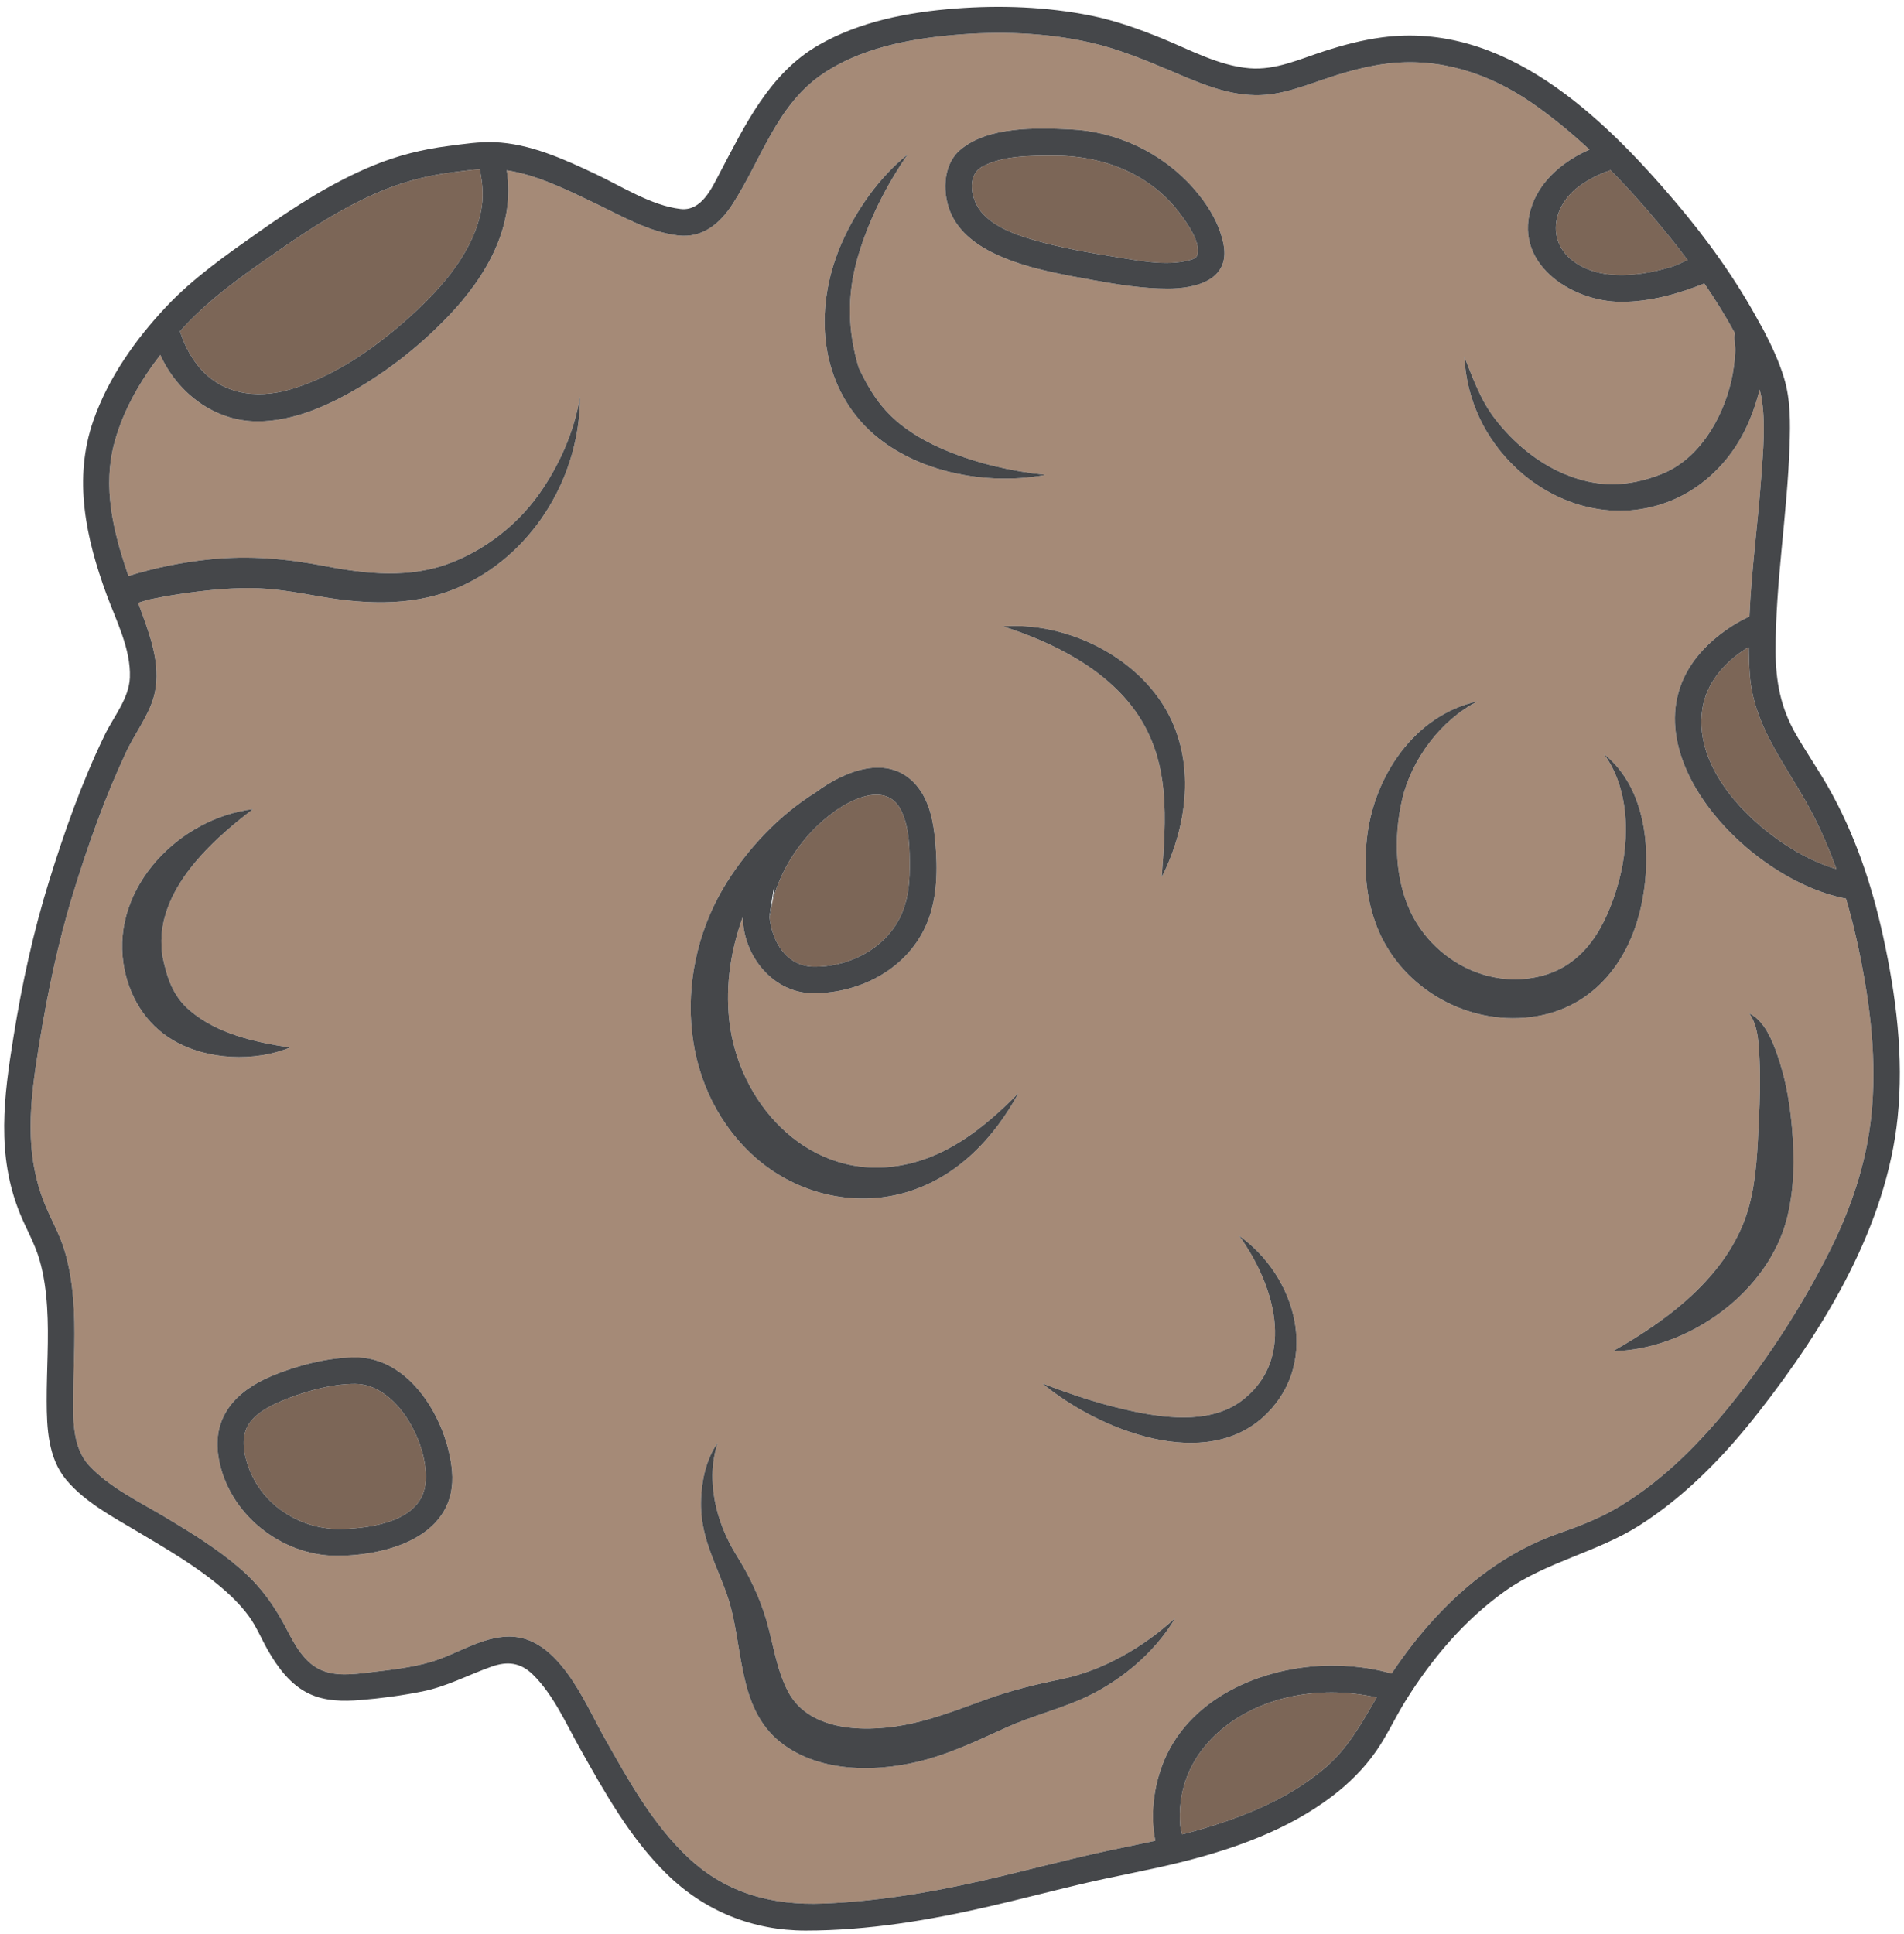 <svg width="191" height="194" viewBox="0 0 191 194" fill="none" xmlns="http://www.w3.org/2000/svg">
<path d="M25.376 81.158C20.933 84.531 15.206 89.78 16.334 96.075C16.776 98.126 17.353 99.907 19.02 101.338C21.774 103.704 25.597 104.542 29.102 105.068C25.488 106.523 20.793 106.323 17.41 104.363C14.577 102.722 12.869 99.835 12.385 96.639C11.221 88.954 18.016 82.054 25.376 81.158ZM35.458 136.138C41.17 136.011 44.901 142.518 45.344 147.535C45.916 154.019 38.994 156.04 33.778 156.04C28.169 156.04 22.868 151.787 21.929 146.202C21.24 142.098 23.678 139.512 27.269 138.008C29.752 136.967 32.741 136.198 35.458 136.138ZM72.914 88.494C75.097 85.028 78.21 81.716 81.788 79.504C84.696 77.327 89.084 75.53 91.885 78.716C93.258 80.28 93.66 82.51 93.832 84.515C94.06 87.184 94.041 90.016 93.014 92.532C91.156 97.088 86.388 99.624 81.6 99.624C77.577 99.624 74.577 95.926 74.514 92.02C74.513 91.999 74.517 91.978 74.517 91.955C73.329 95.236 72.772 98.708 73.144 102.256C74.005 110.454 80.721 118.086 89.578 117.007C94.705 116.384 98.67 113.194 102.172 109.64C99.717 114.144 96.086 117.998 91.058 119.542C85.568 121.227 79.505 119.644 75.354 115.72C67.862 108.638 67.612 96.911 72.914 88.494ZM84.461 24.314C85.922 21.004 88.218 17.768 91.053 15.488C88.873 18.647 87.07 22.215 86.016 25.908C84.948 29.651 85.03 33.211 86.146 36.903C87.077 38.858 88.057 40.523 89.678 42.004C91.205 43.4 93.085 44.436 94.988 45.222C98.116 46.511 101.526 47.28 104.888 47.63C98.417 48.859 90.173 47.091 85.916 41.755C81.932 36.764 81.953 29.99 84.461 24.314ZM96.322 15.036C99.114 12.658 103.95 12.814 107.39 12.975C112.064 13.194 116.574 15.332 119.682 18.839C121.096 20.434 122.332 22.386 122.738 24.507C123.424 28.076 119.992 28.948 117.16 28.948C114.67 28.948 112.178 28.554 109.734 28.111C106.672 27.558 103.504 27.02 100.617 25.82C98.556 24.964 96.497 23.679 95.485 21.61C94.502 19.602 94.504 16.584 96.322 15.036ZM113.913 71.348C110.852 67.026 105.554 64.395 100.618 62.824C106.517 62.388 113.021 65.347 116.372 70.228C120.033 75.563 119.326 82.446 116.538 87.976C116.968 82.179 117.469 76.368 113.913 71.348ZM127.093 141.775C121.04 147.834 110.145 143.383 104.573 138.764C107.574 139.922 110.666 140.94 113.82 141.59C117.357 142.318 121.708 142.764 124.736 140.359C130.129 136.075 127.722 128.683 124.31 123.952C130.016 128.007 132.428 136.436 127.093 141.775ZM108.425 170.448C105.969 171.512 103.373 172.174 100.921 173.28C98.397 174.42 95.869 175.631 93.201 176.407C88.505 177.771 82.326 177.971 78.278 174.74C73.836 171.195 74.637 164.89 72.948 160.015C71.9 156.992 70.377 154.406 70.318 151.111C70.28 148.968 70.732 146.478 72 144.696C70.764 148.447 71.834 152.711 73.857 155.958C75.168 158.059 76.182 160.135 76.881 162.52C77.573 164.882 77.889 167.446 79.041 169.647C81.266 173.899 87.369 173.766 91.426 172.874C94.032 172.302 96.494 171.327 98.997 170.426C101.438 169.546 103.886 168.947 106.425 168.43C110.66 167.567 114.724 165.2 117.894 162.29C115.804 165.844 112.177 168.823 108.425 170.448ZM137.118 84.118C137.781 77.94 141.846 71.728 148.241 70.336C144.528 72.219 141.572 76.198 140.648 80.222C139.782 83.984 139.894 88.546 141.782 92.012C144.048 96.17 148.685 98.784 153.45 98.123C158.37 97.439 160.734 93.718 162.125 89.322C163.485 85.019 163.701 79.454 160.901 75.622C165.413 79.243 165.789 86.226 164.51 91.404C163.078 97.2 159.097 101.602 152.894 102.083C146.626 102.57 140.449 98.851 138.134 92.963C137.02 90.128 136.796 87.123 137.118 84.118ZM175.49 120.872C176.228 118.076 176.31 115.119 176.449 112.243C176.544 110.272 176.605 108.298 176.509 106.324C176.438 104.854 176.402 102.886 175.477 101.652C177.178 102.42 178.054 105.008 178.562 106.63C179.222 108.732 179.573 110.928 179.765 113.119C180.032 116.167 180.014 119.139 179.28 122.116C177.432 129.596 169.393 135.364 161.797 135.527C167.605 132.244 173.706 127.642 175.49 120.872ZM7.334 130.186C7.606 133.387 7.384 136.592 7.354 139.798C7.334 142.186 7.204 145.13 8.946 146.999C11.045 149.251 14.112 150.696 16.717 152.259C19.28 153.798 21.846 155.382 24.113 157.343C26.181 159.132 27.576 161.122 28.818 163.53C29.584 165.012 30.506 166.68 32.073 167.438C33.589 168.171 35.421 167.939 37.032 167.746C39.093 167.498 41.266 167.276 43.262 166.684C45.845 165.916 48.33 164.148 51.093 164.148C56.006 164.148 58.616 170.706 60.596 174.226C62.998 178.495 65.454 182.964 69.07 186.347C72.876 189.908 77.472 191.126 82.594 190.924C88.75 190.683 94.774 189.562 100.75 188.115C103.698 187.402 106.637 186.647 109.594 185.971C111.689 185.494 113.8 185.088 115.898 184.628C115.314 181.778 115.833 178.508 117.06 175.963C120.144 169.56 128.012 166.742 134.736 167.084C136.352 167.166 138.022 167.395 139.598 167.858C142.224 163.924 145.414 160.311 149.261 157.538C151.436 155.971 153.816 154.684 156.349 153.802C158.489 153.056 160.525 152.272 162.476 151.095C166.913 148.418 170.618 144.636 173.838 140.615C177.589 135.932 180.894 130.774 183.578 125.407C185.68 121.207 187.189 116.754 187.702 112.071C188.321 106.443 187.617 100.747 186.461 95.234C186.101 93.514 185.676 91.81 185.181 90.127C174.45 88.104 160.992 72.95 172.302 63.831C173.265 63.054 174.35 62.358 175.494 61.838C175.696 57.18 176.35 52.51 176.677 47.896C176.864 45.248 177.152 42.422 176.682 39.786C176.64 39.548 176.573 39.315 176.514 39.08C176.148 40.578 175.614 42.007 175.033 43.179C173.494 46.279 170.905 48.866 167.682 50.196C162.293 52.422 156.338 50.907 152.129 46.984C148.952 44.023 147.122 40.102 146.892 35.788C147.785 37.99 148.489 40.086 149.984 42.027C151.764 44.339 154.128 46.339 156.825 47.494C160.23 48.95 163.277 48.879 166.654 47.562C170.436 46.083 172.786 42.004 173.658 38.259C173.897 37.239 174.033 36.198 174.072 35.151C174.089 34.687 173.884 33.838 174.041 33.439C174.042 33.438 174.045 33.435 174.045 33.434C173.11 31.715 172.082 30.046 170.969 28.431C168.324 29.494 165.505 30.271 162.649 30.271C157.545 30.271 151.54 26.284 153.736 20.45C154.677 17.95 156.96 16.087 159.449 15.008C157.62 13.307 155.697 11.719 153.673 10.322C149.42 7.384 144.474 5.759 139.288 6.363C137.306 6.594 135.377 7.111 133.484 7.727C131.001 8.534 128.576 9.59 125.914 9.546C122.838 9.495 119.985 8.18 117.202 7.004C114.649 5.926 112.06 4.872 109.349 4.262C104.88 3.255 100.165 3.11 95.612 3.515C91.116 3.916 86.245 4.855 82.458 7.458C77.893 10.594 76.364 16.019 73.502 20.455C72.238 22.412 70.49 23.9 68.028 23.618C65.054 23.276 62.106 21.53 59.448 20.266C56.72 18.97 53.857 17.547 50.834 17.08C51.713 22.622 48.862 27.658 44.969 31.719C42.322 34.48 39.289 36.922 35.998 38.872C32.954 40.678 29.441 42.262 25.836 42.262C21.514 42.262 17.802 39.416 16.08 35.595C14.073 38.199 12.4 41.094 11.52 44.24C10.232 48.848 11.37 53.387 12.888 57.77C15.524 56.946 18.289 56.387 21.014 56.106C25.017 55.694 28.724 56.026 32.657 56.787C36.801 57.587 41.136 58.016 45.168 56.474C48.664 55.136 51.814 52.695 54.001 49.659C56.069 46.79 57.625 43.278 58.19 39.77C58.184 47.63 53.696 55.263 46.542 58.666C41.978 60.838 36.956 60.675 32.086 59.824C29.75 59.416 27.461 58.995 25.078 58.987C22.733 58.979 20.39 59.23 18.072 59.575C17.006 59.732 15.946 59.922 14.892 60.146C14.738 60.179 14.312 60.326 13.856 60.464C13.986 60.822 14.117 61.176 14.246 61.531C15.216 64.184 16.229 67.144 15.402 69.974C14.848 71.87 13.501 73.62 12.658 75.415C10.542 79.93 8.861 84.667 7.389 89.426C5.82 94.496 4.77 99.578 3.922 104.81C3.017 110.391 2.333 115.703 4.614 121.062C5.218 122.478 5.968 123.808 6.429 125.283C6.925 126.872 7.193 128.528 7.334 130.186Z" fill="#A58A77"/>
<path d="M129.078 170.263C122.883 171.738 117.806 176.482 118.396 183.173C118.407 183.286 118.503 183.65 118.575 183.991C118.755 183.945 118.938 183.905 119.119 183.857C123.999 182.541 129.003 180.663 132.898 177.343C135.232 175.354 136.608 172.803 138.106 170.254C135.154 169.589 132.022 169.562 129.078 170.263Z" fill="#7C6657"/>
<path d="M175.431 64.928C175.276 65.001 175.127 65.076 175.004 65.156C172.9 66.525 171.171 68.561 170.775 71.104C169.797 77.371 176.1 83.316 181.109 85.904C181.929 86.329 182.78 86.699 183.657 86.992C183.841 87.053 184.029 87.099 184.216 87.153C183.381 84.825 182.381 82.557 181.153 80.391C178.775 76.196 175.86 72.556 175.524 67.545C175.465 66.675 175.439 65.801 175.431 64.928Z" fill="#7C6657"/>
<path d="M158.112 26.4C160.04 27.678 162.551 27.755 164.764 27.431C165.785 27.282 166.791 27.038 167.777 26.735C168.023 26.659 168.657 26.362 169.293 26.083C168.608 25.17 167.905 24.27 167.188 23.388C165.433 21.228 163.555 19.092 161.561 17.067C161.539 17.075 161.525 17.082 161.501 17.091C160.34 17.495 159.204 18.059 158.235 18.82C155.661 20.838 155.108 24.412 158.112 26.4Z" fill="#7C6657"/>
<path d="M103.843 24.114C106.42 24.85 109.106 25.323 111.751 25.743C114.064 26.111 116.903 26.718 119.24 26.114C119.802 25.97 120.111 25.881 120.167 25.294C120.282 24.095 119.138 22.466 118.484 21.57C115.514 17.494 110.736 15.61 105.806 15.61C103.546 15.61 100.59 15.577 98.544 16.713C96.842 17.657 97.455 20.213 98.567 21.415C99.911 22.869 101.992 23.586 103.843 24.114Z" fill="#7C6657"/>
<path d="M19.758 36.559C22.061 39.547 25.665 40.079 29.126 39.059C33.385 37.804 37.283 35.136 40.593 32.237C43.877 29.36 47.305 25.681 48.237 21.277C48.551 19.792 48.427 18.42 48.126 16.975C47.261 17.037 46.398 17.155 45.546 17.261C43.173 17.559 40.873 18.108 38.65 19.003C34.835 20.536 31.321 22.78 27.961 25.121C24.634 27.44 21.235 29.78 18.469 32.769C18.329 32.92 18.194 33.079 18.057 33.233C18.07 33.273 18.083 33.304 18.098 33.351C18.465 34.499 19.022 35.603 19.758 36.559Z" fill="#7C6657"/>
<path d="M25.058 142.683C24.117 143.954 24.409 145.694 24.904 147.095C26.305 151.056 30.262 153.5 34.38 153.362C37.358 153.26 42.23 152.572 42.679 148.842C43.133 145.062 39.918 138.803 35.615 138.803C33.173 138.803 30.385 139.6 28.168 140.551C27.037 141.036 25.808 141.67 25.058 142.683Z" fill="#7C6657"/>
<path d="M81.6 96.957C84.773 97.029 88.112 95.493 89.847 92.794C90.967 91.055 91.251 89.079 91.257 87.046C91.264 85.201 91.236 83.103 90.447 81.391C89.088 78.445 85.684 79.977 83.724 81.385C80.74 83.526 78.46 86.764 77.507 90.328C77.374 91.239 77.21 92.195 77.179 91.886C77.427 94.386 78.824 96.894 81.6 96.957Z" fill="#7C6657"/>
<path d="M187.703 112.071C187.189 116.754 185.68 121.207 183.579 125.407C180.893 130.774 177.588 135.932 173.839 140.614C170.619 144.636 166.913 148.418 162.475 151.095C160.525 152.272 158.488 153.056 156.348 153.802C153.815 154.684 151.436 155.97 149.261 157.538C145.415 160.311 142.223 163.924 139.597 167.858C138.023 167.395 136.351 167.166 134.735 167.084C128.011 166.742 120.144 169.56 117.06 175.962C115.833 178.508 115.313 181.778 115.897 184.627C113.8 185.088 111.689 185.494 109.595 185.971C106.637 186.647 103.699 187.402 100.751 188.115C94.775 189.562 88.751 190.683 82.593 190.924C77.471 191.126 72.876 189.908 69.069 186.347C65.453 182.964 62.999 178.495 60.596 174.226C58.616 170.706 56.005 164.148 51.092 164.148C48.331 164.148 45.845 165.916 43.261 166.683C41.267 167.276 39.093 167.498 37.031 167.746C35.421 167.939 33.588 168.171 32.072 167.438C30.505 166.68 29.583 165.012 28.819 163.53C27.576 161.122 26.18 159.132 24.113 157.343C21.847 155.382 19.28 153.798 16.716 152.259C14.112 150.695 11.044 149.251 8.945 146.999C7.203 145.13 7.333 142.186 7.355 139.798C7.383 136.592 7.607 133.387 7.335 130.186C7.193 128.528 6.925 126.872 6.429 125.283C5.968 123.808 5.217 122.478 4.615 121.062C2.332 115.703 3.016 110.39 3.921 104.81C4.771 99.578 5.82 94.496 7.389 89.426C8.861 84.667 10.541 79.928 12.659 75.415C13.5 73.619 14.848 71.87 15.401 69.974C16.229 67.144 15.216 64.184 14.247 61.531C14.117 61.176 13.987 60.822 13.856 60.464C14.312 60.326 14.739 60.179 14.892 60.146C15.945 59.922 17.005 59.732 18.072 59.574C20.389 59.23 22.732 58.979 25.079 58.987C27.46 58.995 29.749 59.416 32.087 59.824C36.956 60.675 41.977 60.838 46.543 58.666C53.696 55.263 58.183 47.63 58.189 39.77C57.624 43.278 56.068 46.788 54.001 49.659C51.815 52.695 48.664 55.136 45.167 56.474C41.135 58.016 36.8 57.587 32.657 56.786C28.724 56.026 25.017 55.694 21.015 56.106C18.288 56.387 15.523 56.946 12.887 57.77C11.371 53.387 10.232 48.848 11.52 44.24C12.399 41.094 14.073 38.199 16.08 35.595C17.803 39.416 21.515 42.262 25.836 42.262C29.441 42.262 32.955 40.678 35.999 38.872C39.289 36.922 42.323 34.48 44.969 31.719C48.861 27.658 51.712 22.622 50.835 17.08C53.857 17.547 56.72 18.97 59.448 20.266C62.107 21.528 65.055 23.276 68.027 23.618C70.489 23.9 72.239 22.412 73.501 20.455C76.364 16.02 77.892 10.594 82.457 7.458C86.245 4.855 91.116 3.916 95.612 3.515C100.164 3.11 104.88 3.255 109.349 4.262C112.06 4.872 114.649 5.926 117.203 7.004C119.984 8.18 122.839 9.495 125.915 9.546C128.575 9.59 131 8.534 133.483 7.727C135.376 7.111 137.307 6.594 139.288 6.363C144.473 5.759 149.419 7.384 153.672 10.322C155.697 11.719 157.619 13.307 159.449 15.008C156.96 16.087 154.676 17.95 153.735 20.45C151.54 26.284 157.545 30.272 162.648 30.272C165.505 30.272 168.324 29.494 170.968 28.431C172.083 30.046 173.109 31.715 174.045 33.434C174.044 33.435 174.041 33.438 174.041 33.439C173.884 33.838 174.089 34.687 174.072 35.151C174.033 36.198 173.896 37.239 173.659 38.259C172.787 42.003 170.436 46.083 166.653 47.562C163.277 48.879 160.229 48.95 156.824 47.494C154.128 46.339 151.763 44.339 149.983 42.027C148.489 40.086 147.785 37.99 146.892 35.788C147.123 40.102 148.952 44.023 152.128 46.984C156.337 50.907 162.293 52.422 167.683 50.196C170.904 48.866 173.495 46.279 175.032 43.179C175.613 42.007 176.148 40.578 176.515 39.08C176.573 39.315 176.64 39.548 176.683 39.786C177.151 42.422 176.864 45.248 176.676 47.896C176.349 52.51 175.695 57.18 175.493 61.838C174.351 62.358 173.265 63.054 172.301 63.831C160.992 72.95 174.451 88.106 185.181 90.127C185.675 91.81 186.101 93.514 186.461 95.234C187.617 100.747 188.321 106.443 187.703 112.071ZM132.899 177.343C129.003 180.663 123.999 182.54 119.119 183.856C118.939 183.904 118.756 183.944 118.575 183.991C118.503 183.65 118.407 183.286 118.397 183.172C117.807 176.482 122.883 171.738 129.077 170.263C132.021 169.562 135.153 169.588 138.105 170.254C136.608 172.803 135.232 175.355 132.899 177.343ZM27.961 25.122C31.321 22.779 34.836 20.536 38.649 19.002C40.872 18.108 43.172 17.558 45.545 17.262C46.397 17.155 47.261 17.036 48.125 16.975C48.427 18.42 48.551 19.792 48.236 21.276C47.304 25.682 43.876 29.359 40.592 32.238C37.284 35.136 33.384 37.804 29.125 39.059C25.665 40.079 22.061 39.547 19.757 36.559C19.021 35.603 18.465 34.499 18.097 33.351C18.083 33.304 18.069 33.274 18.056 33.232C18.195 33.079 18.329 32.92 18.469 32.77C21.235 29.779 24.633 27.44 27.961 25.122ZM167.188 23.388C167.905 24.27 168.608 25.17 169.293 26.084C168.657 26.362 168.023 26.659 167.777 26.735C166.791 27.036 165.785 27.282 164.764 27.431C162.549 27.755 160.04 27.678 158.112 26.4C155.108 24.412 155.661 20.838 158.233 18.82C159.204 18.059 160.339 17.495 161.501 17.091C161.524 17.083 161.539 17.075 161.561 17.067C163.555 19.092 165.433 21.228 167.188 23.388ZM181.153 80.391C182.381 82.558 183.381 84.824 184.216 87.154C184.029 87.099 183.841 87.054 183.657 86.992C182.78 86.699 181.929 86.328 181.108 85.904C176.1 83.316 169.797 77.371 170.773 71.104C171.171 68.562 172.9 66.526 175.004 65.155C175.127 65.075 175.276 65.002 175.431 64.928C175.439 65.802 175.465 66.674 175.524 67.546C175.86 72.556 178.775 76.195 181.153 80.391ZM188.909 93.93C187.767 88.711 186.057 83.623 183.409 78.967C182.371 77.14 181.168 75.414 180.124 73.591C178.629 70.978 178.128 68.326 178.12 65.339C178.103 58.43 179.296 51.576 179.524 44.676C179.599 42.434 179.628 40.112 178.976 37.944C178.467 36.247 177.699 34.623 176.881 33.055C176.765 32.834 176.629 32.622 176.509 32.4C176.508 32.394 176.507 32.386 176.504 32.379C176.503 32.38 176.5 32.38 176.499 32.382C174.149 28.027 171.227 23.966 168.027 20.204C160.685 11.576 150.879 2.116 138.616 3.752C136.655 4.014 134.741 4.519 132.861 5.124C130.405 5.915 127.977 7.063 125.337 6.846C122.255 6.592 119.379 4.994 116.56 3.848C114.241 2.906 111.88 2.058 109.421 1.564C104.984 0.675 100.357 0.51 95.852 0.854C91.152 1.212 86.245 2.144 82.117 4.524C77.185 7.368 74.763 12.503 72.208 17.339C71.393 18.883 70.376 21.198 68.281 20.963C65.343 20.634 62.309 18.659 59.68 17.426C56.512 15.938 53.143 14.402 49.588 14.262C48.059 14.202 46.492 14.45 44.975 14.644C42.387 14.975 39.88 15.598 37.464 16.591C33.317 18.295 29.499 20.767 25.851 23.344C22.648 25.607 19.396 27.878 16.696 30.74C13.591 34.032 10.872 37.878 9.369 42.175C7.328 48.012 8.605 53.947 10.675 59.591C11.636 62.211 13.14 65.095 13.028 67.958C12.945 70.05 11.388 71.894 10.499 73.728C8.223 78.423 6.467 83.392 4.924 88.371C3.333 93.5 2.217 98.643 1.363 103.936C0.383 110.002 -0.384 115.836 1.993 121.698C2.627 123.259 3.484 124.711 3.957 126.335C4.407 127.879 4.62 129.484 4.724 131.084C4.928 134.23 4.675 137.376 4.683 140.524C4.691 143.219 4.823 146.232 6.625 148.403C8.508 150.67 11.34 152.154 13.828 153.64C16.604 155.298 19.433 156.927 21.932 158.994C23.06 159.924 24.129 160.951 24.988 162.14C25.739 163.179 26.216 164.366 26.848 165.475C27.857 167.246 29.149 169.008 31.045 169.895C32.635 170.638 34.427 170.651 36.143 170.514C38.216 170.347 40.336 170.06 42.377 169.65C44.829 169.158 46.969 167.994 49.299 167.166C50.897 166.598 52.215 166.744 53.457 167.959C55.508 169.966 56.763 172.848 58.151 175.318C60.659 179.778 63.22 184.384 66.913 187.991C70.696 191.686 75.52 193.638 80.811 193.638C87.06 193.638 93.28 192.598 99.349 191.188C102.351 190.492 105.333 189.716 108.332 189.004C111.791 188.182 115.301 187.579 118.748 186.707C123.971 185.387 129.251 183.482 133.584 180.2C135.287 178.911 136.828 177.395 138.048 175.638C139.155 174.046 139.961 172.256 140.987 170.611C143.615 166.391 146.903 162.479 150.976 159.587C155.148 156.624 160.208 155.708 164.501 152.971C169.167 149.996 173.067 145.927 176.459 141.592C183.08 133.127 189.244 122.982 190.364 112.075C190.988 106.004 190.208 99.863 188.909 93.93Z" fill="#45474A"/>
<path d="M104.888 47.63C101.527 47.281 98.116 46.511 94.988 45.221C93.085 44.437 91.205 43.401 89.679 42.005C88.057 40.523 87.077 38.856 86.147 36.903C85.031 33.211 84.948 29.651 86.016 25.909C87.069 22.215 88.873 18.647 91.052 15.489C88.219 17.768 85.923 21.005 84.461 24.314C81.952 29.99 81.932 36.764 85.916 41.755C90.173 47.091 98.416 48.859 104.888 47.63Z" fill="#45474A"/>
<path d="M29.102 105.068C25.597 104.542 21.774 103.704 19.02 101.338C17.353 99.907 16.776 98.126 16.334 96.075C15.206 89.78 20.933 84.531 25.375 81.157C18.015 82.053 11.221 88.954 12.385 96.64C12.869 99.835 14.577 102.722 17.41 104.363C20.793 106.323 25.488 106.523 29.102 105.068Z" fill="#45474A"/>
<path d="M90.447 81.391C91.236 83.103 91.264 85.201 91.257 87.047C91.251 89.078 90.967 91.054 89.847 92.794C88.112 95.494 84.773 97.03 81.6 96.958C78.824 96.894 77.427 94.386 77.179 91.886C77.853 87.472 77.723 88.842 77.507 90.327C78.46 86.764 80.74 83.527 83.724 81.385C85.684 79.977 89.088 78.445 90.447 81.391ZM91.059 119.542C96.087 117.998 99.716 114.144 102.171 109.64C98.671 113.194 94.706 116.384 89.578 117.007C80.72 118.086 74.004 110.454 73.144 102.256C72.772 98.709 73.329 95.237 74.516 91.955C74.516 91.977 74.513 91.999 74.513 92.022C74.578 95.926 77.576 99.624 81.6 99.624C86.388 99.624 91.156 97.088 93.015 92.532C94.041 90.016 94.06 87.184 93.831 84.515C93.659 82.51 93.259 80.281 91.884 78.716C89.084 75.53 84.696 77.327 81.787 79.504C78.211 81.716 75.097 85.028 72.913 88.495C67.612 96.911 67.863 108.638 75.355 115.72C79.505 119.644 85.567 121.228 91.059 119.542Z" fill="#45474A"/>
<path d="M116.371 70.228C113.021 65.347 106.517 62.388 100.618 62.824C105.554 64.395 110.851 67.026 113.913 71.348C117.469 76.368 116.969 82.179 116.538 87.976C119.326 82.444 120.033 75.563 116.371 70.228Z" fill="#45474A"/>
<path d="M178.562 106.629C178.054 105.008 177.177 102.42 175.477 101.652C176.402 102.885 176.438 104.855 176.509 106.325C176.605 108.297 176.544 110.272 176.448 112.244C176.309 115.119 176.228 118.076 175.49 120.872C173.706 127.641 167.605 132.244 161.797 135.527C169.393 135.364 177.432 129.596 179.28 122.116C180.014 119.139 180.032 116.167 179.765 113.119C179.573 110.928 179.221 108.732 178.562 106.629Z" fill="#45474A"/>
<path d="M124.31 123.952C127.722 128.683 130.129 136.075 124.735 140.359C121.707 142.764 117.357 142.317 113.819 141.589C110.666 140.94 107.574 139.921 104.573 138.764C110.145 143.383 121.039 147.833 127.093 141.776C132.427 136.437 130.015 128.007 124.31 123.952Z" fill="#45474A"/>
<path d="M98.996 170.425C96.494 171.326 94.032 172.301 91.426 172.874C87.368 173.766 81.267 173.9 79.042 169.648C77.89 167.446 77.573 164.882 76.882 162.52C76.182 160.134 75.167 158.06 73.856 155.957C71.834 152.71 70.764 148.446 72.001 144.697C70.731 146.478 70.279 148.969 70.318 151.112C70.378 154.405 71.899 156.992 72.947 160.014C74.638 164.889 73.835 171.194 78.278 174.74C82.326 177.972 88.504 177.772 93.202 176.406C95.868 175.632 98.397 174.42 100.922 173.28C103.373 172.173 105.969 171.512 108.426 170.448C112.177 168.822 115.803 165.844 117.895 162.289C114.723 165.201 110.659 167.566 106.425 168.43C103.886 168.948 101.438 169.545 98.996 170.425Z" fill="#45474A"/>
<path d="M160.901 75.621C163.701 79.453 163.484 85.019 162.124 89.321C160.734 93.719 158.37 97.44 153.45 98.123C148.685 98.785 144.048 96.169 141.782 92.012C139.893 88.547 139.782 83.984 140.648 80.221C141.572 76.199 144.528 72.22 148.241 70.336C141.846 71.729 137.781 77.941 137.118 84.117C136.796 87.123 137.02 90.128 138.134 92.963C140.449 98.851 146.626 102.569 152.894 102.083C159.096 101.603 163.078 97.2 164.51 91.404C165.789 86.225 165.413 79.243 160.901 75.621Z" fill="#45474A"/>
<path d="M42.679 148.842C42.231 152.572 37.358 153.26 34.38 153.362C30.262 153.5 26.304 151.056 24.904 147.095C24.408 145.692 24.118 143.954 25.058 142.683C25.808 141.67 27.036 141.036 28.168 140.551C30.386 139.6 33.172 138.803 35.616 138.803C39.918 138.803 43.134 145.062 42.679 148.842ZM35.458 136.138C32.742 136.198 29.752 136.967 27.268 138.008C23.679 139.512 21.239 142.098 21.928 146.202C22.867 151.787 28.17 156.04 33.779 156.04C38.995 156.04 45.915 154.019 45.343 147.535C44.9 142.518 41.171 136.011 35.458 136.138Z" fill="#45474A"/>
<path d="M77.506 90.327C77.369 90.841 77.258 91.362 77.178 91.886C77.209 92.194 77.374 91.239 77.506 90.327Z" fill="#45474A"/>
<path d="M98.545 16.712C100.59 15.578 103.545 15.61 105.806 15.61C110.737 15.61 115.514 17.494 118.485 21.571C119.138 22.467 120.282 24.095 120.167 25.294C120.111 25.882 119.801 25.97 119.239 26.115C116.903 26.718 114.065 26.111 111.751 25.744C109.106 25.323 106.421 24.85 103.843 24.114C101.993 23.586 99.911 22.868 98.567 21.415C97.455 20.214 96.842 17.658 98.545 16.712ZM100.617 25.82C103.505 27.02 106.671 27.558 109.734 28.111C112.178 28.554 114.67 28.948 117.161 28.948C119.993 28.948 123.423 28.076 122.739 24.507C122.331 22.386 121.095 20.434 119.682 18.839C116.574 15.332 112.065 13.194 107.39 12.975C103.951 12.814 99.115 12.658 96.322 15.036C94.503 16.584 94.503 19.6 95.485 21.61C96.497 23.679 98.557 24.964 100.617 25.82Z" fill="#45474A"/>
</svg>
